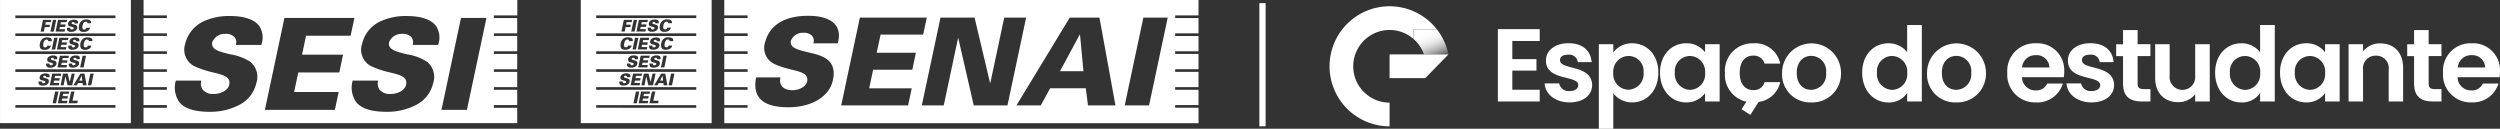 <svg xmlns="http://www.w3.org/2000/svg" xmlns:xlink="http://www.w3.org/1999/xlink" width="400.305" height="20.617" viewBox="0 0 400.305 20.617">
  <rect x="0" y="0" width="400.305" height="20.617" fill="#333333" stroke="none"/>
  <defs>
    <linearGradient id="linear-gradient" x1="0.177" y1="-0.069" x2="0.843" y2="1.168" gradientUnits="objectBoundingBox">
      <stop offset="0.16" stop-color="#fff"/>
      <stop offset="0.29" stop-color="#fff" stop-opacity="0.988"/>
      <stop offset="0.4" stop-color="#fff" stop-opacity="0.949"/>
      <stop offset="0.5" stop-color="#fff" stop-opacity="0.878"/>
      <stop offset="0.59" stop-color="#fff" stop-opacity="0.78"/>
      <stop offset="0.69" stop-color="#fff" stop-opacity="0.659"/>
      <stop offset="0.78" stop-color="#fff" stop-opacity="0.51"/>
      <stop offset="0.87" stop-color="#fff" stop-opacity="0.322"/>
      <stop offset="0.95" stop-color="#fff" stop-opacity="0.122"/>
      <stop offset="1" stop-color="#fff" stop-opacity="0"/>
    </linearGradient>
  </defs>
  <g id="Group_1485" data-name="Group 1485" transform="translate(19695.893 24490.002)">
    <g id="Group_1463" data-name="Group 1463" transform="translate(-19483.293 -24491.916)">
      <path id="Path_1753" data-name="Path 1753" d="M83.122,19.7H78.737v2.9H82.6v1.837H78.737V27.5h4.386v1.887h-6.7V17.8h6.7Z" transform="translate(-49.18 -11.222)" fill="#fff"/>
      <path id="Path_1754" data-name="Path 1754" d="M93.985,31.367c-2.3,0-3.906-1.34-4-3.045h2.333a1.523,1.523,0,0,0,1.655,1.225c.91,0,1.407-.414,1.407-.943,0-1.655-5.18-.6-5.18-3.955,0-1.523,1.357-2.758,3.624-2.758s3.558,1.208,3.69,3.028H95.3a1.366,1.366,0,0,0-1.539-1.192c-.91,0-1.307.348-1.307.877,0,1.655,5.081.629,5.147,3.988C97.593,30.176,96.219,31.367,93.985,31.367Z" transform="translate(-55.26 -13.056)" fill="#fff"/>
      <path id="Path_1755" data-name="Path 1755" d="M111.075,21.909c2.35,0,4.187,1.837,4.187,4.7s-1.837,4.766-4.187,4.766a3.746,3.746,0,0,1-3.028-1.456V35.6H105.73V22.058h2.317v1.324A3.663,3.663,0,0,1,111.075,21.909Zm-.612,2.036a2.475,2.475,0,0,0-2.416,2.7,2.475,2.475,0,0,0,2.416,2.7,2.526,2.526,0,0,0,2.433-2.758A2.408,2.408,0,0,0,110.463,23.945Z" transform="translate(-62.322 -13.064)" fill="#fff"/>
      <path id="Path_1756" data-name="Path 1756" d="M127.677,21.908a3.624,3.624,0,0,1,3.028,1.456V22.057h2.333v9.168h-2.333v-1.34a3.613,3.613,0,0,1-3.045,1.489c-2.317,0-4.17-1.9-4.17-4.766S125.343,21.908,127.677,21.908Zm.6,2.036a2.445,2.445,0,0,0-2.416,2.664,2.531,2.531,0,0,0,2.416,2.758,2.487,2.487,0,0,0,2.433-2.7A2.493,2.493,0,0,0,128.273,23.944Z" transform="translate(-70.285 -13.063)" fill="#fff"/>
      <path id="Path_1757" data-name="Path 1757" d="M148.685,28.132h2.5a4.066,4.066,0,0,1-3.459,3.166L146.4,33.373l-1.407-.9.778-1.208a4.4,4.4,0,0,1-3.437-4.617,4.4,4.4,0,0,1,4.534-4.733,4.09,4.09,0,0,1,4.319,3.244h-2.5a1.8,1.8,0,0,0-1.837-1.274c-1.291,0-2.151.976-2.151,2.758s.861,2.758,2.151,2.758A1.749,1.749,0,0,0,148.685,28.132Z" transform="translate(-78.732 -13.065)" fill="#fff"/>
      <path id="Path_1758" data-name="Path 1758" d="M163.565,31.389a4.49,4.49,0,0,1-4.65-4.733,4.716,4.716,0,1,1,9.433,0,4.584,4.584,0,0,1-4.783,4.733Zm0-2.019a2.44,2.44,0,0,0,2.4-2.714,2.418,2.418,0,0,0-2.367-2.714c-1.225,0-2.333.877-2.333,2.714S162.324,29.371,163.565,29.371Z" transform="translate(-86.165 -13.078)" fill="#fff"/>
      <path id="Path_1759" data-name="Path 1759" d="M186.373,19.529a3.762,3.762,0,0,1,3,1.423V16.6h2.35V28.846h-2.35V27.489A3.464,3.464,0,0,1,186.357,29c-2.333,0-4.187-1.9-4.187-4.766S184.023,19.529,186.373,19.529Zm.579,2.036a2.445,2.445,0,0,0-2.416,2.664,2.531,2.531,0,0,0,2.416,2.758,2.487,2.487,0,0,0,2.433-2.7A2.493,2.493,0,0,0,186.953,21.565Z" transform="translate(-96.595 -10.684)" fill="#fff"/>
      <path id="Path_1760" data-name="Path 1760" d="M205.667,31.389a4.49,4.49,0,0,1-4.672-4.733,4.716,4.716,0,1,1,9.433,0,4.584,4.584,0,0,1-4.761,4.733Zm0-2.019a2.44,2.44,0,0,0,2.4-2.714,2.418,2.418,0,0,0-2.367-2.714c-1.225,0-2.333.877-2.333,2.714S204.426,29.371,205.667,29.371Z" transform="translate(-105.032 -13.078)" fill="#fff"/>
      <path id="Path_1761" data-name="Path 1761" d="M228.891,31.371a4.44,4.44,0,0,1-4.6-4.733,4.414,4.414,0,0,1,4.6-4.733,4.3,4.3,0,0,1,4.518,4.534,5.422,5.422,0,0,1-.066.894h-6.7a2.146,2.146,0,0,0,2.207,2.118,1.887,1.887,0,0,0,1.837-1.1h2.5a4.259,4.259,0,0,1-4.292,3.023Zm-2.207-5.594h4.352a2.035,2.035,0,0,0-2.207-1.969,2.129,2.129,0,0,0-2.173,1.969Z" transform="translate(-115.48 -13.06)" fill="#fff"/>
      <path id="Path_1762" data-name="Path 1762" d="M245.485,31.367c-2.3,0-3.906-1.34-4-3.045h2.333a1.523,1.523,0,0,0,1.655,1.225c.91,0,1.407-.414,1.407-.943,0-1.655-5.18-.6-5.18-3.955,0-1.523,1.357-2.758,3.624-2.758s3.558,1.208,3.69,3.028H246.8a1.366,1.366,0,0,0-1.539-1.192c-.91,0-1.307.348-1.307.877,0,1.655,5.081.629,5.147,3.988C249.093,30.176,247.719,31.367,245.485,31.367Z" transform="translate(-123.187 -13.056)" fill="#fff"/>
      <path id="Path_1763" data-name="Path 1763" d="M256.993,22.24h-1.1v-1.9h1.1V18.07h2.333v2.267h2.052v1.9h-2.052v4.413c0,.612.248.877.976.877h1.076v1.975h-1.456c-1.754,0-2.929-.745-2.929-2.846Z" transform="translate(-129.648 -11.343)" fill="#fff"/>
      <path id="Path_1764" data-name="Path 1764" d="M275.958,31.348h-2.333V30.19a3.382,3.382,0,0,1-2.731,1.269c-2.135,0-3.674-1.39-3.674-3.906V22.18h2.317v5.047a2.055,2.055,0,1,0,4.088,0V22.18h2.333Z" transform="translate(-134.728 -13.186)" fill="#fff"/>
      <path id="Path_1765" data-name="Path 1765" d="M288.823,19.529a3.762,3.762,0,0,1,3,1.423V16.6h2.35V28.846h-2.35V27.489A3.464,3.464,0,0,1,288.807,29c-2.333,0-4.187-1.9-4.187-4.766S286.484,19.529,288.823,19.529Zm.579,2.036a2.445,2.445,0,0,0-2.416,2.664,2.531,2.531,0,0,0,2.416,2.758,2.487,2.487,0,0,0,2.433-2.7,2.493,2.493,0,0,0-2.433-2.725Z" transform="translate(-142.53 -10.684)" fill="#fff"/>
      <path id="Path_1766" data-name="Path 1766" d="M307.647,21.908a3.624,3.624,0,0,1,3.028,1.456V22.057h2.333v9.168h-2.333v-1.34a3.613,3.613,0,0,1-3.045,1.489c-2.317,0-4.17-1.9-4.17-4.766S305.314,21.908,307.647,21.908Zm.6,2.036a2.445,2.445,0,0,0-2.416,2.664,2.531,2.531,0,0,0,2.416,2.758,2.487,2.487,0,0,0,2.433-2.7,2.493,2.493,0,0,0-2.433-2.725Z" transform="translate(-150.977 -13.063)" fill="#fff"/>
      <path id="Path_1767" data-name="Path 1767" d="M329.781,26.176a1.983,1.983,0,0,0-2.036-2.267,2.006,2.006,0,0,0-2.069,2.267V31.24H323.36V22.071h2.317v1.142a3.426,3.426,0,0,1,2.758-1.274c2.135,0,3.657,1.39,3.657,3.922V31.24h-2.311Z" transform="translate(-159.9 -13.077)" fill="#fff"/>
      <path id="Path_1768" data-name="Path 1768" d="M341.473,22.24h-1.1v-1.9h1.1V18.07h2.333v2.267h2.052v1.9h-2.052v4.413c0,.612.248.877.976.877h1.076v1.975H344.4c-1.754,0-2.929-.745-2.929-2.846Z" transform="translate(-167.526 -11.343)" fill="#fff"/>
      <path id="Path_1769" data-name="Path 1769" d="M355.371,31.371a4.44,4.44,0,0,1-4.6-4.733,4.414,4.414,0,0,1,4.6-4.733,4.3,4.3,0,0,1,4.518,4.534,5.419,5.419,0,0,1-.066.894H353.1a2.146,2.146,0,0,0,2.207,2.118,1.887,1.887,0,0,0,1.837-1.1h2.5A4.259,4.259,0,0,1,355.371,31.371Zm-2.234-5.594h4.38a2.036,2.036,0,0,0-2.207-1.969,2.129,2.129,0,0,0-2.173,1.969Z" transform="translate(-172.189 -13.06)" fill="#fff"/>
    </g>
    <g id="Layer_2" data-name="Layer 2" transform="translate(-19483 -24489)">
      <g id="Layer_1" data-name="Layer 1" transform="translate(0 0)">
        <path id="Path_1910" data-name="Path 1910" d="M345.3,97.31h-3.92a5.808,5.808,0,0,0-1.66-2.471V93.29h3.73a8.97,8.97,0,0,1,.528.743h0a9.644,9.644,0,0,1,.634,1.159A9.505,9.505,0,0,1,345.3,97.31Z" transform="translate(-326.268 -89.596)" fill="url(#linear-gradient)"/>
        <path id="Path_1911" data-name="Path 1911" d="M17.181,3.694h-3.73V5.243a5.632,5.632,0,0,0-.9-.649,5.821,5.821,0,0,0-8.446,6.913h0A5.832,5.832,0,0,0,6.614,14.6a5.774,5.774,0,0,0,2.994.832v3.793A9.6,9.6,0,0,1,1.394,14.6,9.477,9.477,0,0,1,.188,11.506,9.61,9.61,0,0,1,17.181,3.694Z" transform="translate(0 0)" fill="#fff"/>
        <path id="Path_1912" data-name="Path 1912" d="M252.113,194.79l-3.712,3.792h-5.71V194.79h9.423Z" transform="translate(-233.08 -187.077)" fill="#fff"/>
      </g>
    </g>
    <path id="Path_66" data-name="Path 66" d="M230.792,52.754V72.477" transform="translate(-19724.533 -24542.254)" fill="none" stroke="#fff" stroke-width="1"/>
    <g id="Group_906" data-name="Group 906" transform="translate(-19695.895 -24490.002)">
      <g id="Group_1387" data-name="Group 1387">
        <path id="Exclusion_1" data-name="Exclusion 1" d="M19755.74,24509.6H19695.9l0-2.465h3.736v-.432h-3.734l0-2.441h3.736v-.426h-3.734l0-2.447h3.736v-.424h-3.734l0-2.449h3.736v-.424h-3.734l0-2.455h3.736v-.418h-3.734l0-2.447h3.736v-.426h-3.734v-2.465h59.844v2.465H19752v.426h3.738v2.447H19752v.418h3.738v2.455H19752v.424h3.738v2.449H19752v.424h3.738v2.447H19752v.426h3.738v2.441H19752v.432h3.738v2.465h0Zm-26.342-6.82h0a4.045,4.045,0,0,0,.568,3.467c.852,1.031,2.445,1.533,4.873,1.533a9.918,9.918,0,0,0,4.746-1.121,5.179,5.179,0,0,0,2.691-3.449,3.145,3.145,0,0,0-.943-3.424,8.367,8.367,0,0,0-3.168-1.2l-.02,0c-.314-.074-.611-.145-.9-.223-1-.277-2.254-.623-2.021-1.715a2.1,2.1,0,0,1,1.947-1.344c.029,0,.059,0,.088,0,.064-.006.129-.012.2-.012a1.962,1.962,0,0,1,1.281.479,1.306,1.306,0,0,1,.252,1.3l4.078.006a3.37,3.37,0,0,0-.344-3.055c-1.039-1.373-3.322-1.576-4.59-1.576a9.7,9.7,0,0,0-4.437.914,5.3,5.3,0,0,0-2.8,3.533,2.958,2.958,0,0,0,1.459,3.586,15.193,15.193,0,0,0,3.063,1.012c1.621.4,2.791.693,2.521,1.965-.215,1.014-1.564,1.471-2.453,1.471a2.176,2.176,0,0,1-1.771-.66,1.688,1.688,0,0,1-.238-1.48Zm-28.322,0h0a4.052,4.052,0,0,0,.572,3.467c.852,1.031,2.445,1.533,4.873,1.533a9.926,9.926,0,0,0,4.748-1.121,5.179,5.179,0,0,0,2.691-3.449,3.137,3.137,0,0,0-.943-3.424,8.378,8.378,0,0,0-3.158-1.2l-.01,0c-.275-.062-.6-.139-.916-.225-1.008-.277-2.254-.621-2.025-1.715a2.108,2.108,0,0,1,1.955-1.344c.029,0,.059,0,.088,0,.064-.006.129-.012.2-.012a1.939,1.939,0,0,1,1.275.479,1.289,1.289,0,0,1,.258,1.3l4.072.006a3.355,3.355,0,0,0-.34-3.053c-1.039-1.373-3.324-1.578-4.594-1.578a9.676,9.676,0,0,0-4.434.914,5.321,5.321,0,0,0-2.807,3.533,2.958,2.958,0,0,0,1.459,3.586,15.193,15.193,0,0,0,3.063,1.012c1.623.4,2.793.693,2.521,1.965-.215,1.014-1.564,1.471-2.453,1.471a2.171,2.171,0,0,1-1.77-.662,1.683,1.683,0,0,1-.24-1.479Zm45.66-10.033h0l-3.123,14.721h4.072l3.131-14.721Zm-28.271,0h0l-3.127,14.721h11.213l-.008-.008.609-2.854h-7.135l.664-3.119h6.57l.6-2.854h-6.57l.648-3.033h7.133l.615-2.854Z" transform="translate(-19672.92 -24489.879)" fill="#fff"/>
        <path id="Exclusion_2" data-name="Exclusion 2" d="M19716.848,24509.6H19695.9v-19.719h20.951v19.719Zm-18.49-2.9v.434h16.023v-.432h-16.023Zm8.92-2.164h0l-.387,1.877h1.391l.08-.412h-.861l.33-1.465Zm-1.729,0h0l-.387,1.877h1.445l.088-.395h-.924l.086-.361h.836l.08-.389h-.836l.08-.369h.9l.086-.363Zm-.822,0h0l-.406,1.877h.551l.391-1.877Zm-6.369-.7v.428h16.023v-.426h-16.023Zm3.709-.91v.045l-.006.037v.086a.477.477,0,0,0,.129.332.722.722,0,0,0,.455.16l.051,0a.2.2,0,0,1,.047,0l.039,0h.039a1.085,1.085,0,0,0,.66-.223.645.645,0,0,0,.24-.492.369.369,0,0,0-.006-.08.2.2,0,0,0-.012-.057v-.006l-.006-.012a.392.392,0,0,0-.117-.16.661.661,0,0,0-.258-.117,2.159,2.159,0,0,1-.363-.1c-.1-.045-.154-.094-.154-.143a.154.154,0,0,1,.074-.129.3.3,0,0,1,.16-.061h.037a.246.246,0,0,1,.146.043.131.131,0,0,1,.063.129v.031a.013.013,0,0,1,0,.01l0,.006a.029.029,0,0,0,0,.014h.529a.38.38,0,0,0,.025-.1.275.275,0,0,1,0-.039.324.324,0,0,0,0-.047.333.333,0,0,0-.172-.314.847.847,0,0,0-.363-.1h-.16a1.185,1.185,0,0,0-.6.16.606.606,0,0,0-.3.51l-.006.006a.35.35,0,0,0,.215.363l.012,0,.01.006a.119.119,0,0,0,.035.01.2.2,0,0,1,.055.023l.006,0,.006,0,.059.02.059.018.143.037a1.087,1.087,0,0,1,.221.074c.064.029.1.064.1.109v.025a.144.144,0,0,1-.055.123.331.331,0,0,1-.129.068.279.279,0,0,1-.053.018l-.021.006-.035,0a.179.179,0,0,1-.033,0,.1.1,0,0,1-.023,0,.2.2,0,0,1-.148-.068.257.257,0,0,1-.055-.166v-.057h-.529Zm8.291-1.258h0l-.4,1.875h.547l.387-1.875Zm-1.98,1.506h.738l.057.369h.6l-.35-1.875h-.652l-1.119,1.875h.535l.2-.367Zm-2-1.053.344,1.422h.738l.4-1.875h-.49l-.309,1.346-.324-1.346h-.752l-.387,1.875h.486l.287-1.422Zm-2.121-.453h0l-.391,1.875h1.447l.08-.387h-.916l.08-.369h.836l.08-.387h-.838l.088-.369h.9l.086-.363Zm-5.9-.7v.426h16.023v-.424h-16.023Zm4.934-.91v.045l-.006.043v.08a.529.529,0,0,0,.129.338.793.793,0,0,0,.455.154.392.392,0,0,0,.049,0,.275.275,0,0,1,.055-.006l.037,0h.041a1.077,1.077,0,0,0,.654-.223.645.645,0,0,0,.246-.492.326.326,0,0,0-.006-.074.274.274,0,0,0-.025-.08.368.368,0,0,0-.115-.16.637.637,0,0,0-.26-.113,1.708,1.708,0,0,1-.363-.107c-.1-.037-.146-.084-.146-.135a.147.147,0,0,1,.074-.135.267.267,0,0,1,.16-.057h.029a.088.088,0,0,1,.021,0,.241.241,0,0,1,.127.039.152.152,0,0,1,.066.129v.031a.056.056,0,0,0-.006.031h.529l.006-.025.006-.043a.088.088,0,0,0,.006-.031.335.335,0,0,0,.008-.086.346.346,0,0,0-.166-.32.992.992,0,0,0-.363-.1h-.162a1.239,1.239,0,0,0-.607.16.613.613,0,0,0-.3.51v.008a.334.334,0,0,0,.209.361l.063.025.049.018.006,0,.006,0,.117.037.146.037a1.287,1.287,0,0,1,.217.08c.066.023.1.063.1.105v.023a.154.154,0,0,1-.061.123.409.409,0,0,1-.129.074l-.043.01-.031.008-.029,0a.24.24,0,0,1-.039,0,.054.054,0,0,1-.018,0,.222.222,0,0,1-.154-.064.282.282,0,0,1-.055-.166v-.061h-.529Zm3.617-.006h0l-.008.043,0,.045v.078a.516.516,0,0,0,.129.34.751.751,0,0,0,.455.152.568.568,0,0,0,.1-.006c.027,0,.055,0,.082,0a1.037,1.037,0,0,0,.65-.223.627.627,0,0,0,.246-.492.24.24,0,0,0-.008-.074.2.2,0,0,0-.018-.08.465.465,0,0,0-.117-.16.624.624,0,0,0-.264-.109,1.955,1.955,0,0,1-.357-.111c-.1-.037-.154-.084-.154-.135a.172.172,0,0,1,.074-.137.365.365,0,0,1,.16-.055h.037a.066.066,0,0,1,.02,0,.283.283,0,0,1,.129.039.139.139,0,0,1,.061.129v.031a.026.026,0,0,1,0,.018.052.052,0,0,0,0,.014h.529a.3.3,0,0,0,.02-.086l.006-.014a.677.677,0,0,0,0-.086.329.329,0,0,0-.166-.314.875.875,0,0,0-.369-.1h-.156a1.2,1.2,0,0,0-.605.16.618.618,0,0,0-.3.51v.006a.367.367,0,0,0,.066.252.407.407,0,0,0,.143.117l.061.02.027.01.029.008.006,0,.006,0c.037.014.074.025.117.037l.141.037.041.016.027.008c.051.018.1.035.152.057.066.027.1.063.1.1v.025a.171.171,0,0,1-.055.129.314.314,0,0,1-.131.068.382.382,0,0,1-.055.012l-.025,0a.143.143,0,0,1-.061.008.1.1,0,0,1-.023,0,.235.235,0,0,1-.154-.062.243.243,0,0,1-.051-.166v-.062Zm2.221-1.254h0l-.4,1.877h.553l.389-1.877Zm-3.643,0h0l-.389,1.877h1.443l.086-.389h-.924l.086-.363h.838l.078-.387h-.836l.082-.369h.9l.086-.369Zm-7.129-.7v.426h16.023v-.424h-16.023Zm4.994-2.227a1.071,1.071,0,0,0-.687.254,1.275,1.275,0,0,0-.389.781,1.455,1.455,0,0,0-.018.229l-.006.006v.141a.713.713,0,0,0,.172.4.739.739,0,0,0,.486.184.525.525,0,0,0,.1-.006h.086a1.1,1.1,0,0,0,.48-.1.974.974,0,0,0,.313-.24.6.6,0,0,0,.105-.172.369.369,0,0,0,.037-.129v-.031h-.549a.253.253,0,0,1-.08.16.359.359,0,0,1-.135.1l-.012,0a.153.153,0,0,1-.049.014.1.1,0,0,1-.051.008h-.055a.054.054,0,0,1-.018,0,.238.238,0,0,1-.2-.107.445.445,0,0,1-.057-.252v-.012c0-.006,0-.01,0-.014a.161.161,0,0,1,0-.061.169.169,0,0,1,0-.055.136.136,0,0,0,.008-.045.111.111,0,0,0,0-.025.05.05,0,0,1,0-.023v-.012s0-.008,0-.012,0-.016,0-.025a1.051,1.051,0,0,1,.172-.418.476.476,0,0,1,.229-.178l.043-.008h.1a.172.172,0,0,1,.033,0,.114.114,0,0,0,.035,0,.333.333,0,0,1,.111.061.156.156,0,0,1,.055.141v.051h.572l0-.018a.3.3,0,0,0,.008-.057v-.074a.34.34,0,0,0-.166-.32,1.007,1.007,0,0,0-.363-.129l-.041-.006a.779.779,0,0,0-.094-.006h-.129C19703.4,24495.863,19703.375,24495.863,19703.352,24495.863Zm6.488,0a1.064,1.064,0,0,0-.687.254,1.268,1.268,0,0,0-.338.529,1.417,1.417,0,0,0-.055.252,2.108,2.108,0,0,0-.014.229l.014.006v.135a.675.675,0,0,0,.166.4.708.708,0,0,0,.492.184.405.405,0,0,0,.086-.006h.037l.033,0h.033a1.048,1.048,0,0,0,.461-.107.946.946,0,0,0,.309-.232.7.7,0,0,0,.111-.18.272.272,0,0,0,.029-.123v-.029h-.547a.262.262,0,0,1-.074.152.378.378,0,0,1-.141.1.232.232,0,0,1-.051.023h-.006a.12.12,0,0,1-.025,0,.078.078,0,0,1-.029.006h-.061a.054.054,0,0,1-.018,0,.237.237,0,0,1-.2-.107.512.512,0,0,1-.061-.252v-.086l0-.006a.331.331,0,0,0,0-.043.213.213,0,0,1,.01-.051.2.2,0,0,0,0-.049.14.14,0,0,0,.006-.049,1.157,1.157,0,0,1,.174-.418.483.483,0,0,1,.227-.178l.049-.008h.1a.151.151,0,0,1,.029,0,.267.267,0,0,0,.037,0,.415.415,0,0,1,.117.061.188.188,0,0,1,.057.141v.051h.564l0-.016a.306.306,0,0,0,.01-.059.137.137,0,0,0,0-.074.339.339,0,0,0-.16-.32,1.056,1.056,0,0,0-.363-.129h-.014l-.01,0a.774.774,0,0,0-.119-.01h-.123C19709.887,24495.863,19709.863,24495.863,19709.84,24495.863Zm-3.012,1.318h0l0,.043v.123a.486.486,0,0,0,.129.338.766.766,0,0,0,.455.154.559.559,0,0,0,.1-.012c.029,0,.061,0,.092,0a1.082,1.082,0,0,0,.646-.221.633.633,0,0,0,.24-.492.351.351,0,0,0-.006-.08.1.1,0,0,1,0-.023.306.306,0,0,0-.016-.057.426.426,0,0,0-.117-.152.58.58,0,0,0-.264-.117,2.328,2.328,0,0,1-.357-.105c-.105-.043-.152-.088-.152-.141a.159.159,0,0,1,.08-.135.314.314,0,0,1,.152-.057h.037a.283.283,0,0,1,.148.043.133.133,0,0,1,.061.129v.031a.013.013,0,0,1,0,.01s0,.006,0,.01a.025.025,0,0,0,0,.012h.529a.456.456,0,0,0,.021-.09l.006-.016a.144.144,0,0,1,0-.041.321.321,0,0,0,0-.045.332.332,0,0,0-.174-.312.82.82,0,0,0-.361-.1h-.16a1.219,1.219,0,0,0-.6.16.614.614,0,0,0-.3.512l0,0,0,0a.388.388,0,0,0,.066.26.425.425,0,0,0,.143.111l.061.018.049.018h.02a.459.459,0,0,0,.117.039l.141.041a1.836,1.836,0,0,1,.223.074c.063.031.1.07.1.111v.023a.159.159,0,0,1-.055.123.423.423,0,0,1-.131.068.4.4,0,0,1-.078.025.217.217,0,0,0-.033,0,.158.158,0,0,1-.029,0,.066.066,0,0,1-.02,0,.2.2,0,0,1-.152-.07.194.194,0,0,1-.055-.16v-.061Zm-1.428-1.256h0l-.385,1.877h1.445l.086-.387h-.924l.086-.369h.832l.08-.389h-.832l.078-.369h.9l.086-.363Zm-.818,0h0l-.406,1.877h.557l.385-1.877Zm-6.225-.709v.42h16.023v-.418h-16.023Zm11.285-2.225a1.089,1.089,0,0,0-.705.252,1.282,1.282,0,0,0-.338.535,1.957,1.957,0,0,0-.057.252l-.006.07q-.006.076-.006.152v.146a.685.685,0,0,0,.166.4.718.718,0,0,0,.486.186.4.4,0,0,0,.1-.008h.09a1.171,1.171,0,0,0,.477-.1.94.94,0,0,0,.314-.234.631.631,0,0,0,.1-.178.39.39,0,0,0,.037-.129v-.025h-.547a.313.313,0,0,1-.08.154.422.422,0,0,1-.135.1.118.118,0,0,1-.062.02h-.006a.086.086,0,0,1-.029.01l-.006,0h-.008l-.031,0h-.031a.171.171,0,0,1-.031,0,.215.215,0,0,1-.184-.1.429.429,0,0,1-.061-.246v-.014c0-.006,0-.01,0-.016a.333.333,0,0,1,0-.062c0-.025.006-.045.008-.068l0-.02.006-.016v-.02a.1.1,0,0,1,0-.023.115.115,0,0,0,.008-.051,1.216,1.216,0,0,1,.172-.418.48.48,0,0,1,.229-.178l.049-.012h.1l.016,0,.018,0a.217.217,0,0,1,.033,0,.327.327,0,0,1,.117.063.192.192,0,0,1,.055.137v.049h.566a.681.681,0,0,1,.02-.074v-.068a.361.361,0,0,0-.168-.324,1.044,1.044,0,0,0-.361-.123.167.167,0,0,1-.045-.01h-.01a.443.443,0,0,0-.082-.01h-.18Zm-3.031,1.328h0l0,.043v.123a.492.492,0,0,0,.129.34.751.751,0,0,0,.455.152.568.568,0,0,0,.1-.006c.027,0,.055,0,.082,0a1.037,1.037,0,0,0,.65-.223.658.658,0,0,0,.246-.492.24.24,0,0,0-.008-.074l-.014-.064,0-.016a.476.476,0,0,0-.123-.16.682.682,0,0,0-.258-.117,1.748,1.748,0,0,1-.363-.1c-.1-.037-.148-.086-.148-.143a.166.166,0,0,1,.074-.129.331.331,0,0,1,.16-.055h.031a.08.08,0,0,1,.021,0,.235.235,0,0,1,.125.039.139.139,0,0,1,.068.129v.031a.03.03,0,0,0,0,.016.115.115,0,0,0-.008.016h.535c0-.018.008-.033.012-.049a.409.409,0,0,0,.01-.041l0-.01a.188.188,0,0,1,0-.047.294.294,0,0,0,0-.039.33.33,0,0,0-.172-.314.925.925,0,0,0-.363-.1h-.16a1.239,1.239,0,0,0-.607.16.6.6,0,0,0-.295.516l-.008-.012a.417.417,0,0,0,.068.252.357.357,0,0,0,.143.111.183.183,0,0,0,.055.02l.006,0,.055.02.008,0,.006,0a.286.286,0,0,0,.064.023l.012,0a.312.312,0,0,1,.041.01l.141.037a2.157,2.157,0,0,1,.221.08c.066.031.1.068.1.109v.02a.172.172,0,0,1-.057.129.331.331,0,0,1-.129.068.45.45,0,0,1-.055.012l-.025.006a.213.213,0,0,1-.061.006.08.08,0,0,1-.021,0,.246.246,0,0,1-.158-.062.23.23,0,0,1-.049-.166v-.051Zm-1.42-1.266h0l-.393,1.875h1.445l.086-.387h-.922l.086-.363h.838l.078-.395h-.836l.08-.369h.9l.086-.361Zm-.818,0h0l-.41,1.875h.553l.389-1.875Zm-1.594,0h0l-.385,1.875h.529l.146-.713h.752l.086-.389h-.758l.082-.412h.816l.063-.361Zm-4.422-.711v.428h16.023v-.426h-16.023Zm10.715,10.441h-.492l.412-.8.08.8Z" transform="translate(-19695.895 -24489.879)" fill="#fff"/>
      </g>
      <path id="Path_1627" data-name="Path 1627" d="M325.324,407.2H249.389v19.72h75.936V407.2Zm-72.2,16.828v.426h-3.737v-.426Zm0-2.873v.427h-3.737v-.427Zm0-2.873v.427h-3.737v-.427Zm0-2.873v.427h-3.737v-.427Zm0-2.873v.427h-3.737v-.427Zm0-2.873v.427h-3.737v-.427Zm72.2,14.363v.426h-3.737v-.426Zm0-2.873v.427h-3.737v-.427Zm0-2.873v.427h-3.737v-.427Zm0-2.873v.427h-3.737v-.427Zm0-2.873v.427h-3.737v-.427Zm0-2.873v.427h-3.737v-.427ZM226.413,407.2h20.952v19.719H226.413Zm2.465,16.828v.426H244.9v-.426Zm0-2.873v.427H244.9v-.427Zm0-2.873v.427H244.9v-.427Zm0-2.873v.427H244.9v-.427Zm0-2.873v.427H244.9v-.427Zm0-2.873v.427H244.9v-.427Zm4.034,2.587h.531l.142-.715h.754l.083-.386h-.757l.083-.409h.816l.059-.365H233.3l-.386,1.876Zm1.57,0h.551l.387-1.876h-.531l-.407,1.876Zm.836,0h1.448l.083-.389h-.92l.083-.365h.837l.08-.389h-.837l.083-.368h.9l.083-.365H235.71l-.389,1.876Zm1.979-1.244h0a.391.391,0,0,0,.066.254.4.4,0,0,0,.144.111c.021.009.041.016.06.022l.055.019h.013a1.023,1.023,0,0,0,.116.037l.145.039a1.553,1.553,0,0,1,.218.077c.065.029.1.066.1.109v.023a.153.153,0,0,1-.057.124.407.407,0,0,1-.127.07.537.537,0,0,1-.078.02.426.426,0,0,1-.065.006.216.216,0,0,1-.173-.063.242.242,0,0,1-.055-.165v-.027a.2.2,0,0,1,0-.033h-.528a.1.1,0,0,1-.006.042v.125a.5.5,0,0,0,.129.336.748.748,0,0,0,.555.147,1.071,1.071,0,0,0,.734-.219.649.649,0,0,0,.245-.493.5.5,0,0,0-.007-.076.352.352,0,0,0-.022-.079.4.4,0,0,0-.117-.158.591.591,0,0,0-.261-.114,2.272,2.272,0,0,1-.361-.108c-.1-.04-.149-.087-.149-.138a.155.155,0,0,1,.074-.133.327.327,0,0,1,.16-.058h.033a.273.273,0,0,1,.147.04.138.138,0,0,1,.063.131v.029a.126.126,0,0,1-.006.031h.531a.749.749,0,0,0,.022-.1.665.665,0,0,0,.006-.088.334.334,0,0,0-.168-.315.924.924,0,0,0-.366-.1h-.126a1.228,1.228,0,0,0-.639.161.613.613,0,0,0-.3.51Zm1.752.57h0v.137a.721.721,0,0,0,.168.4.737.737,0,0,0,.583.179h.044a1.141,1.141,0,0,0,.525-.106,1.016,1.016,0,0,0,.312-.236.69.69,0,0,0,.108-.174.369.369,0,0,0,.034-.129v-.029h-.549a.268.268,0,0,1-.076.156.428.428,0,0,1-.14.1.417.417,0,0,1-.058.019.233.233,0,0,1-.053.006.152.152,0,0,1-.031,0h-.029a.23.23,0,0,1-.219-.1.507.507,0,0,1-.058-.252v-.09a.645.645,0,0,1,.012-.1.129.129,0,0,1,.006-.047.26.26,0,0,0,.009-.047,1.092,1.092,0,0,1,.171-.421.478.478,0,0,1,.225-.177l.047-.009a.272.272,0,0,1,.047,0h.056a.617.617,0,0,1,.066.01.294.294,0,0,1,.115.06.168.168,0,0,1,.054.137v.052h.569a.51.51,0,0,0,.015-.075v-.069a.344.344,0,0,0-.165-.321.992.992,0,0,0-.363-.127c-.047-.007-.092-.011-.137-.014s-.088,0-.127,0a1.077,1.077,0,0,0-.756.252,1.282,1.282,0,0,0-.338.53,1.514,1.514,0,0,0-.054.253,1.836,1.836,0,0,0-.015.227Zm-6.272,2.871h0v.137a.719.719,0,0,0,.168.4.739.739,0,0,0,.583.179h.044a1.13,1.13,0,0,0,.525-.106,1.025,1.025,0,0,0,.312-.236.68.68,0,0,0,.108-.174.37.37,0,0,0,.034-.129v-.032H234a.271.271,0,0,1-.075.156.435.435,0,0,1-.14.1.346.346,0,0,1-.058.019.236.236,0,0,1-.054.006.146.146,0,0,1-.031,0h-.029a.229.229,0,0,1-.219-.1.5.5,0,0,1-.058-.251v-.091a.8.8,0,0,1,.012-.1.112.112,0,0,1,.007-.047.2.2,0,0,0,.009-.047,1.084,1.084,0,0,1,.171-.421.475.475,0,0,1,.225-.178l.047-.009a.26.26,0,0,1,.047,0h.056a.541.541,0,0,1,.066.01.292.292,0,0,1,.115.06.168.168,0,0,1,.054.137c0,.007,0,.015,0,.025v.027h.57a.525.525,0,0,0,.015-.075c0-.024,0-.048,0-.07a.344.344,0,0,0-.165-.321.983.983,0,0,0-.363-.127c-.047-.006-.092-.012-.138-.014s-.087,0-.127,0a1.075,1.075,0,0,0-.756.253,1.281,1.281,0,0,0-.338.529,1.51,1.51,0,0,0-.054.253,1.838,1.838,0,0,0-.015.227Zm1.919.674h.552l.386-1.876H235.1l-.407,1.876Zm.836,0h1.449l.083-.389h-.92l.083-.366h.837l.08-.389h-.836l.083-.367h.9l.083-.366h-1.449l-.389,1.876Zm1.98-1.244h0a.387.387,0,0,0,.066.254.392.392,0,0,0,.143.111c.021.009.041.016.06.022l.055.019h.013a1.083,1.083,0,0,0,.117.037l.145.038a1.562,1.562,0,0,1,.218.079c.066.029.1.065.1.108v.023a.152.152,0,0,1-.057.124.408.408,0,0,1-.127.07.553.553,0,0,1-.077.02.438.438,0,0,1-.065.006.216.216,0,0,1-.173-.063.242.242,0,0,1-.055-.165v-.027a.313.313,0,0,1,0-.033h-.528l-.006.042v.125a.493.493,0,0,0,.13.336.746.746,0,0,0,.554.148,1.074,1.074,0,0,0,.734-.219.651.651,0,0,0,.245-.494.5.5,0,0,0-.006-.076.377.377,0,0,0-.022-.079.4.4,0,0,0-.118-.159.592.592,0,0,0-.26-.114,2.277,2.277,0,0,1-.362-.108c-.1-.04-.149-.087-.149-.138a.155.155,0,0,1,.074-.133.336.336,0,0,1,.159-.058h.033a.278.278,0,0,1,.148.04.137.137,0,0,1,.062.131c0,.008,0,.018,0,.028a.127.127,0,0,1-.006.031h.531a.7.7,0,0,0,.022-.1.666.666,0,0,0,.006-.088.331.331,0,0,0-.168-.314.9.9,0,0,0-.366-.1h-.126a1.231,1.231,0,0,0-.639.161.611.611,0,0,0-.3.51Zm1.751.57h0v.137a.72.72,0,0,0,.169.4.738.738,0,0,0,.583.179h.044a1.127,1.127,0,0,0,.524-.106,1.015,1.015,0,0,0,.312-.236.7.7,0,0,0,.109-.174.381.381,0,0,0,.033-.129v-.032h-.549a.271.271,0,0,1-.075.156.443.443,0,0,1-.14.1.326.326,0,0,1-.058.019.235.235,0,0,1-.053.006H240.1a.229.229,0,0,1-.219-.1.5.5,0,0,1-.058-.251v-.091a.8.8,0,0,1,.012-.1.129.129,0,0,1,.006-.047.26.26,0,0,0,.009-.047,1.084,1.084,0,0,1,.171-.421.48.48,0,0,1,.226-.178l.046-.009a.269.269,0,0,1,.047,0h.056a.58.58,0,0,1,.066.01.3.3,0,0,1,.115.06.207.207,0,0,1,.051.162.161.161,0,0,1,0,.027h.57a.525.525,0,0,0,.015-.075.624.624,0,0,0,0-.07.344.344,0,0,0-.166-.321.979.979,0,0,0-.363-.127c-.047-.006-.092-.012-.137-.014s-.087,0-.127,0a1.072,1.072,0,0,0-.755.253,1.274,1.274,0,0,0-.338.529,1.447,1.447,0,0,0-.055.253,1.846,1.846,0,0,0-.015.227Zm-5.28,2.3h0a.391.391,0,0,0,.066.254.4.4,0,0,0,.144.111.482.482,0,0,0,.06.022l.054.019h.012a1.06,1.06,0,0,0,.117.036l.145.039a1.63,1.63,0,0,1,.218.077c.065.03.1.066.1.109v.024a.153.153,0,0,1-.057.124.4.4,0,0,1-.127.07.531.531,0,0,1-.078.019.407.407,0,0,1-.065.006.216.216,0,0,1-.174-.063.244.244,0,0,1-.054-.164V417.4a.186.186,0,0,1,0-.032h-.529v.042l-.006.042v.083a.5.5,0,0,0,.129.337.746.746,0,0,0,.555.148,1.072,1.072,0,0,0,.734-.219.65.65,0,0,0,.245-.494.5.5,0,0,0-.006-.076.374.374,0,0,0-.022-.079.4.4,0,0,0-.117-.158.6.6,0,0,0-.261-.114,2.214,2.214,0,0,1-.362-.108c-.1-.04-.149-.087-.149-.138a.155.155,0,0,1,.074-.133.341.341,0,0,1,.159-.058h.034a.278.278,0,0,1,.147.04.138.138,0,0,1,.063.131v.029a.243.243,0,0,1-.006.031h.53a.645.645,0,0,0,.022-.1.661.661,0,0,0,.006-.088.329.329,0,0,0-.168-.314.906.906,0,0,0-.365-.1h-.127a1.226,1.226,0,0,0-.638.161.613.613,0,0,0-.3.511Zm1.63,1.243h1.448l.083-.389h-.92l.083-.365h.837l.08-.389h-.837l.083-.368h.9l.083-.365H236l-.389,1.876Zm1.979-1.243h0a.391.391,0,0,0,.066.254.4.4,0,0,0,.144.111.531.531,0,0,0,.06.022l.054.019h.013a1.214,1.214,0,0,0,.116.036l.145.039a1.553,1.553,0,0,1,.218.077c.065.03.1.066.1.109v.024a.155.155,0,0,1-.057.124.406.406,0,0,1-.127.07.527.527,0,0,1-.078.019.407.407,0,0,1-.065.006.214.214,0,0,1-.173-.063.241.241,0,0,1-.055-.164V417.4a.186.186,0,0,1,0-.032h-.528l-.006.042v.125a.5.5,0,0,0,.129.337.746.746,0,0,0,.555.148,1.072,1.072,0,0,0,.734-.219.651.651,0,0,0,.245-.494.5.5,0,0,0-.006-.076.375.375,0,0,0-.022-.079.4.4,0,0,0-.117-.158.592.592,0,0,0-.261-.114,2.183,2.183,0,0,1-.361-.108c-.1-.04-.149-.087-.149-.138a.157.157,0,0,1,.074-.133.341.341,0,0,1,.16-.058h.033a.274.274,0,0,1,.147.04.137.137,0,0,1,.063.131v.029a.124.124,0,0,1-.006.031h.531a.73.73,0,0,0,.022-.1.658.658,0,0,0,.006-.088.332.332,0,0,0-.168-.314.913.913,0,0,0-.366-.1h-.127a1.228,1.228,0,0,0-.638.161.613.613,0,0,0-.3.511Zm1.65,1.243h.552l.386-1.876h-.53l-.407,1.876Zm-6.485,1.628h0a.393.393,0,0,0,.066.254.414.414,0,0,0,.144.111l.06.022.054.019h.012a1.1,1.1,0,0,0,.117.036l.145.039a1.521,1.521,0,0,1,.218.078q.1.044.1.108v.024a.153.153,0,0,1-.057.125.4.4,0,0,1-.127.07.457.457,0,0,1-.078.019.426.426,0,0,1-.065.007.217.217,0,0,1-.174-.064.242.242,0,0,1-.054-.164v-.027a.189.189,0,0,1,0-.033h-.528l-.006.041-.006.042v.042a.4.4,0,0,0,0,.041.5.5,0,0,0,.129.337.749.749,0,0,0,.555.147,1.072,1.072,0,0,0,.734-.219.65.65,0,0,0,.245-.494.506.506,0,0,0-.006-.076.358.358,0,0,0-.022-.079.392.392,0,0,0-.117-.159.6.6,0,0,0-.261-.114,2.238,2.238,0,0,1-.362-.107c-.1-.041-.149-.087-.149-.139a.157.157,0,0,1,.074-.133.34.34,0,0,1,.16-.058h.033a.277.277,0,0,1,.147.04.139.139,0,0,1,.063.131c0,.009,0,.019,0,.029a.174.174,0,0,1-.006.031h.531a.632.632,0,0,0,.022-.1.563.563,0,0,0,.006-.088.33.33,0,0,0-.168-.315.907.907,0,0,0-.365-.1H233.7a1.219,1.219,0,0,0-.638.161.609.609,0,0,0-.3.51Zm1.63,1.244h1.448l.083-.389H235l.083-.365h.837l.08-.389h-.836l.083-.368h.9l.083-.366h-1.448l-.389,1.876Zm1.733,0h.49l.285-1.428.347,1.428h.736l.407-1.876h-.49l-.306,1.345-.326-1.345h-.754l-.389,1.876Zm2.042,0h.531l.2-.368h.736l.06.368h.593l-.347-1.876h-.653l-1.122,1.876Zm1.427-.754-.08-.8-.409.8Zm.879.754h.552l.386-1.876h-.531Zm-5.63,2.87h.551l.387-1.876h-.531l-.407,1.876Zm.836,0h1.449l.083-.388h-.92l.083-.366h.837l.08-.389h-.836l.083-.368h.9l.083-.366h-1.449l-.389,1.876Zm1.733,0H238.8l.08-.407h-.857l.327-1.469h-.55l-.389,1.876Zm30.145-9.591h-3.9a1.237,1.237,0,0,0-.243-1.246,1.864,1.864,0,0,0-1.406-.448,2,2,0,0,0-1.948,1.285c-.217,1.032.958,1.363,1.932,1.636,2.23.6,5.606.838,4.8,4.636-.63,2.961-3.85,4.367-7.1,4.367-3.272,0-5.954-.958-5.2-4.775h3.9c-.3,1.324.519,2.045,1.922,2.045.9,0,2.146-.467,2.344-1.4.4-1.909-2.565-1.5-5.337-2.843a2.835,2.835,0,0,1-1.393-3.428c.863-3.331,3.979-4.246,6.921-4.246,2.9,0,5.662,1.032,4.711,4.422Zm11.268,9.934H268.11l2.99-14.064h10.713l-.581,2.727h-6.818l-.617,2.9h6.272l-.578,2.727H273.22l-.633,2.98H279.4l-.58,2.727Zm2.2,0,2.99-14.064h5.453l2.487,10.48.046-.039,2.22-10.441h3.507l-2.99,14.064h-5.4L286.858,413.3h-.039l-2.289,10.772Zm19.05,0h-3.9l8.541-14.064h4.752l2.561,14.064h-4.4l-.35-2.747h-5.707l-1.5,2.747Zm3.071-5.473,3.152-5.843h.058l.549,5.843Zm14.264,5.473h-3.9l2.989-14.064h3.9Z" transform="translate(-133.413 -407.198)" fill="#fff" fill-rule="evenodd"/>
    </g>
  </g>
</svg>
